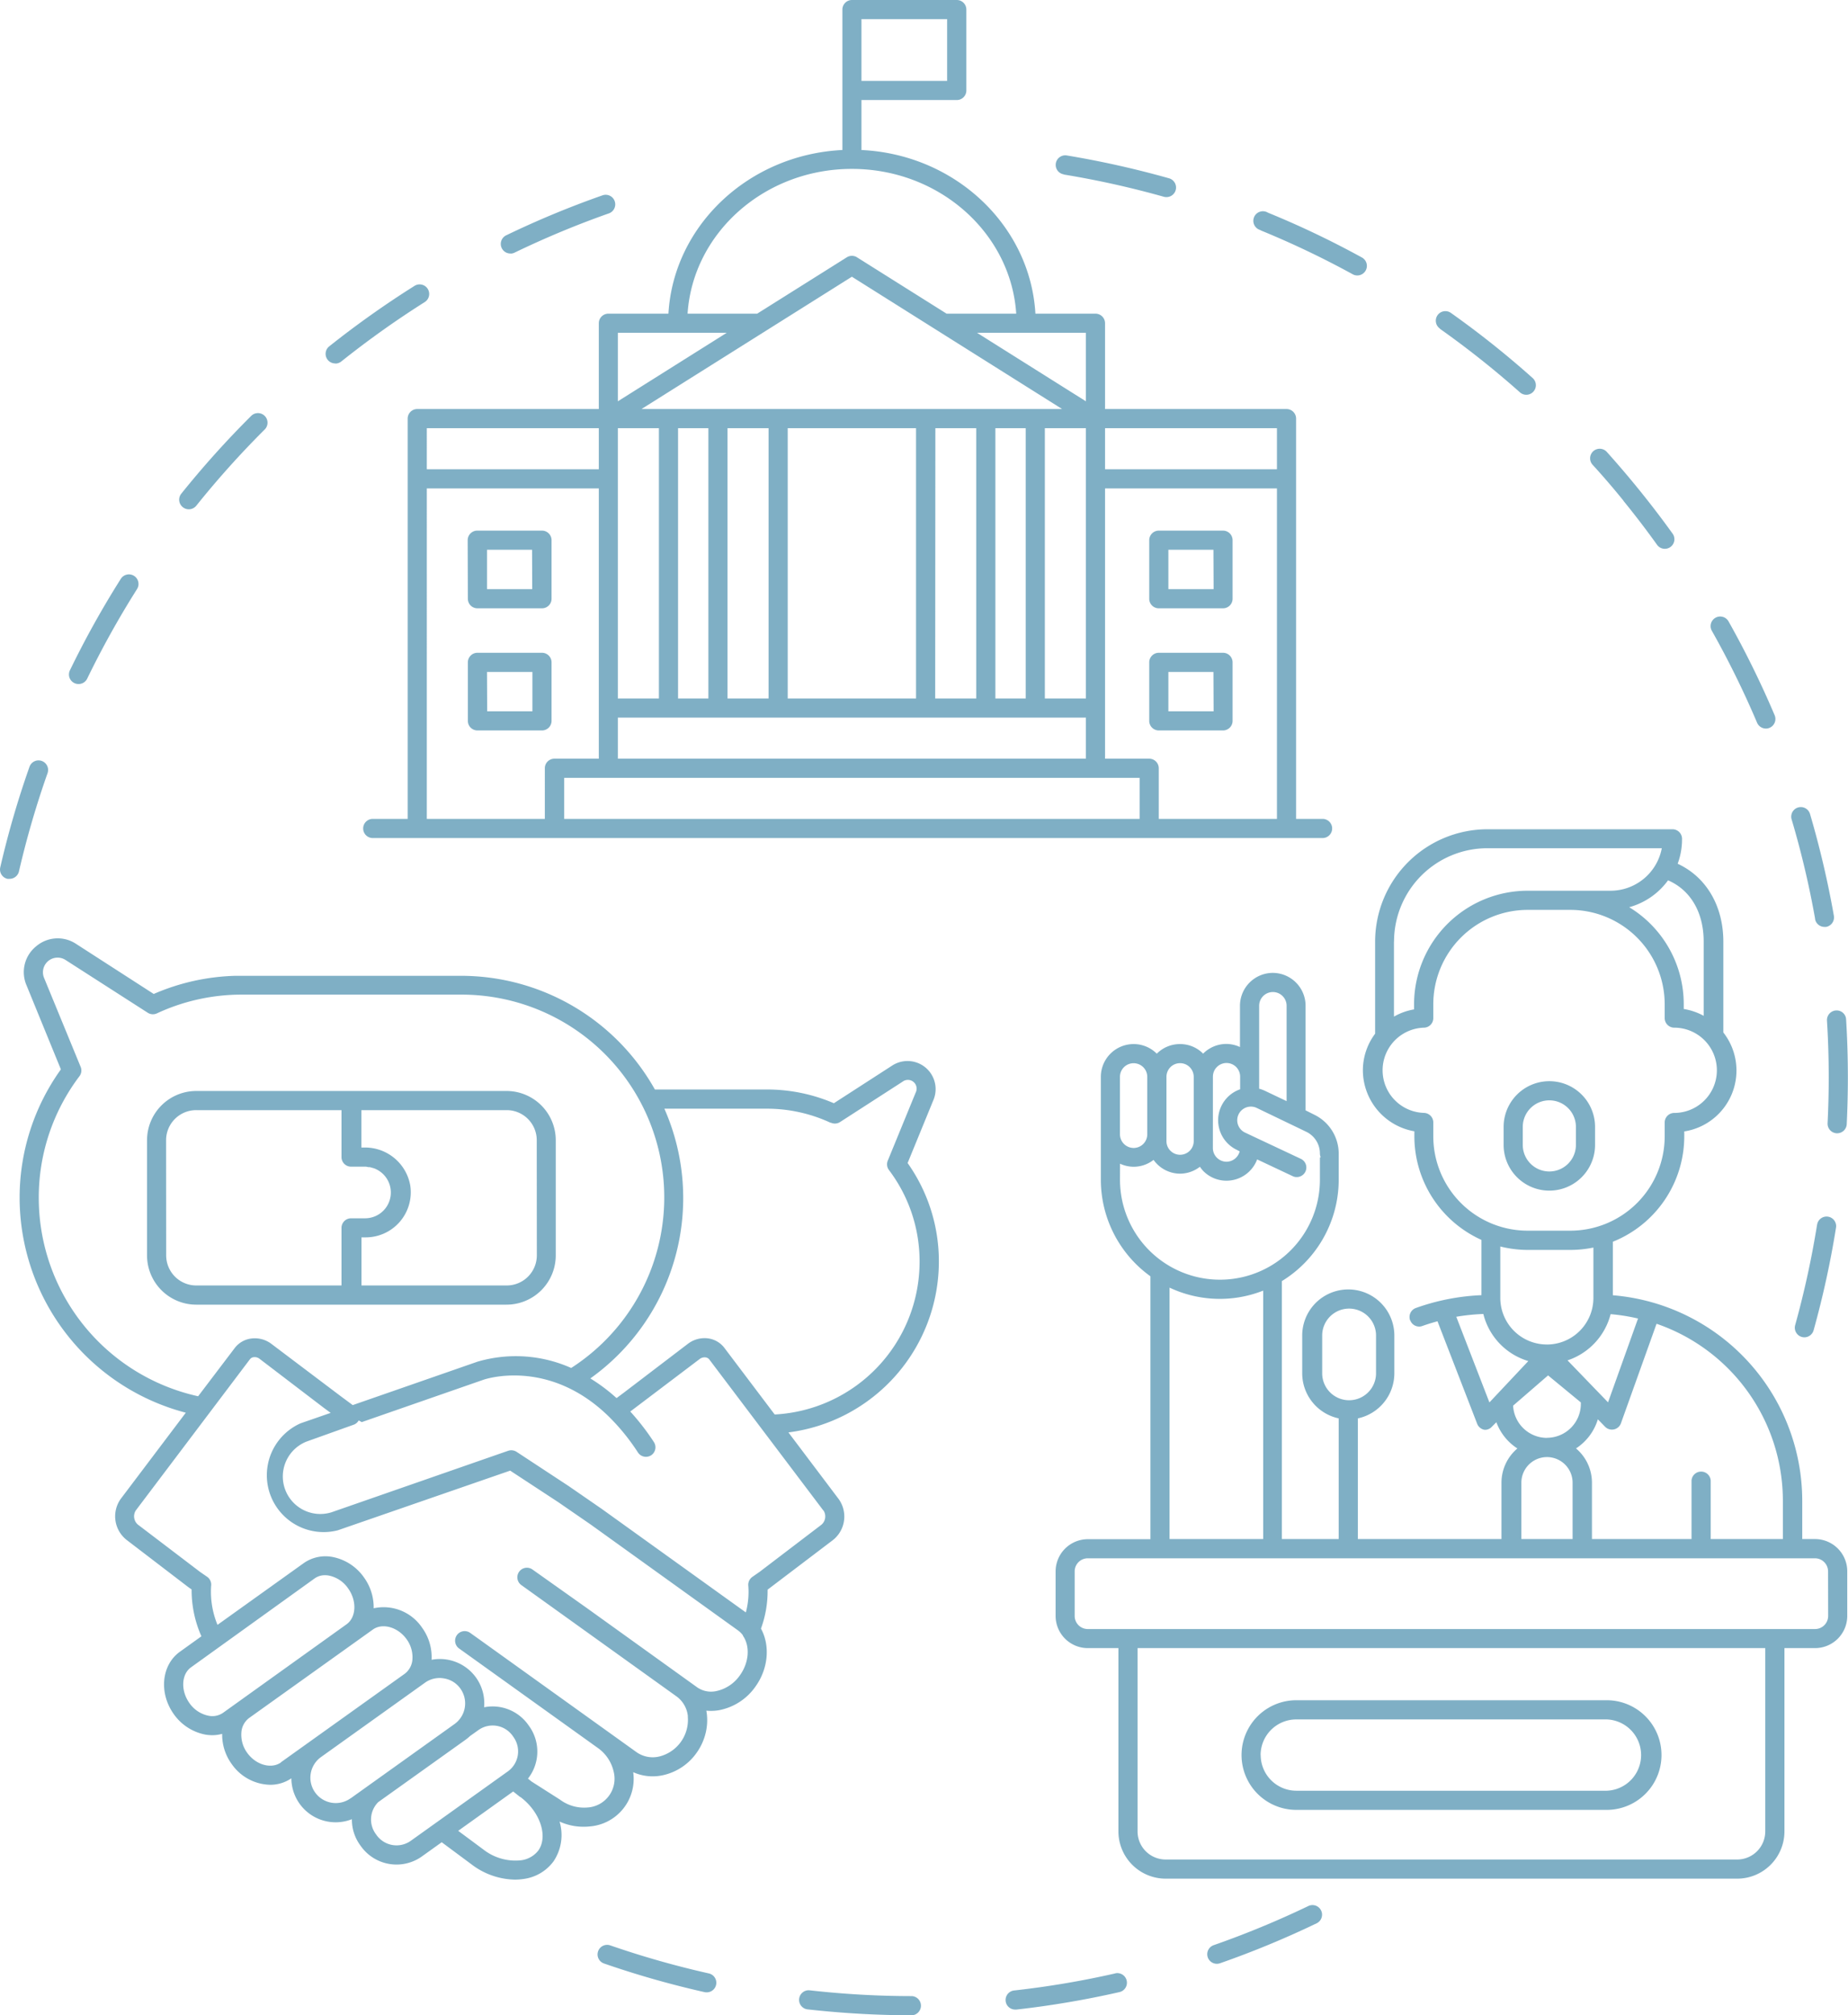 <svg xmlns="http://www.w3.org/2000/svg" width="422.8" height="460.93" viewBox="0 0 422.8 460.93"><defs><style>.cls-1{fill:#00608c;opacity:0.5;}</style></defs><g id="Layer_2" data-name="Layer 2"><g id="_Layer_" data-name="&lt;Layer&gt;"><path class="cls-1" d="M10.88,176.83a209,209,0,0,0-6.55,22.5A2.2,2.2,0,0,1,2.19,201,2.72,2.72,0,0,1,1.7,201a2.19,2.19,0,0,1-1.64-2.63,212.54,212.54,0,0,1,6.69-23,2.19,2.19,0,1,1,4.13,1.46ZM41.83,116a2.17,2.17,0,0,0,1.36.48,2.2,2.2,0,0,0,1.72-.82A209.94,209.94,0,0,1,60.56,98.23a2.19,2.19,0,0,0-3.09-3.11,215.25,215.25,0,0,0-16,17.8A2.18,2.18,0,0,0,41.83,116Zm74.9-58a2.16,2.16,0,0,0,1-.22,210.67,210.67,0,0,1,21.64-9,2.19,2.19,0,0,0-1.45-4.13,212.7,212.7,0,0,0-22.09,9.16,2.19,2.19,0,0,0,1,4.17Zm-40,25.15a2.21,2.21,0,0,0,1.36-.48A213.66,213.66,0,0,1,97.17,69.09a2.19,2.19,0,0,0-2.33-3.71A217.06,217.06,0,0,0,75.33,79.21a2.19,2.19,0,0,0,1.37,3.91ZM17,156.22a2.13,2.13,0,0,0,.95.22,2.17,2.17,0,0,0,2-1.23,209.89,209.89,0,0,1,11.4-20.48,2.19,2.19,0,0,0-3.71-2.34A213.26,213.26,0,0,0,16,153.3,2.18,2.18,0,0,0,17,156.22ZM162.16,451.34a209.38,209.38,0,0,1-22.54-6.41,2.19,2.19,0,1,0-1.43,4.14,213.36,213.36,0,0,0,23,6.55,2.09,2.09,0,0,0,.49.05,2.19,2.19,0,0,0,.48-4.33Zm93,0a208,208,0,0,1-23.11,3.9,2.19,2.19,0,0,0,.24,4.37h.25a214.28,214.28,0,0,0,23.59-4,2.19,2.19,0,0,0-1-4.28Zm-46.5,5.19a208.88,208.88,0,0,1-21.62-1.13l-1.78-.19a2.19,2.19,0,0,0-.49,4.36l1.82.19a217.48,217.48,0,0,0,22.06,1.16h0a2.2,2.2,0,0,0,0-4.39Zm90.67-20.6a211.56,211.56,0,0,1-21.65,8.95,2.19,2.19,0,0,0,.72,4.26,2.27,2.27,0,0,0,.72-.12,213.8,213.8,0,0,0,22.11-9.14,2.19,2.19,0,1,0-1.9-3.95ZM288.41,52.68a206.84,206.84,0,0,1,21.15,10.09,2.19,2.19,0,0,0,2.1-3.84,209.24,209.24,0,0,0-21.59-10.3,2.19,2.19,0,1,0-1.66,4Zm-45-12.76A210.61,210.61,0,0,1,266.26,45a2.06,2.06,0,0,0,.6.08,2.19,2.19,0,0,0,.6-4.3,217.08,217.08,0,0,0-23.35-5.22,2.19,2.19,0,1,0-.72,4.32Zm86,35.26a209.5,209.5,0,0,1,18.34,14.56,2.19,2.19,0,0,0,1.45.55,2.19,2.19,0,0,0,1.46-3.82A211.7,211.7,0,0,0,332,71.6a2.19,2.19,0,1,0-2.52,3.58Zm85.85,135a2.18,2.18,0,0,0,2.15,1.81,2.43,2.43,0,0,0,.38,0,2.2,2.2,0,0,0,1.78-2.54,215.64,215.64,0,0,0-5.46-23.29,2.19,2.19,0,0,0-4.21,1.24A206.9,206.9,0,0,1,415.28,210.16Zm-43.84-95.64c2.64,3.24,5.21,6.6,7.65,10a2.19,2.19,0,1,0,3.55-2.56c-2.48-3.45-5.11-6.88-7.8-10.19-2.33-2.87-4.75-5.7-7.2-8.43a2.19,2.19,0,0,0-3.26,2.93C366.78,108.93,369.16,111.71,371.44,114.52Zm44.29,165.65a211.63,211.63,0,0,1-5,22.89,2.2,2.2,0,0,0,1.53,2.7,2.32,2.32,0,0,0,.58.08,2.2,2.2,0,0,0,2.11-1.61,212.34,212.34,0,0,0,5.11-23.37,2.19,2.19,0,1,0-4.32-.69ZM402,165.3a2.21,2.21,0,0,0,2,1.33,2.08,2.08,0,0,0,.85-.17,2.19,2.19,0,0,0,1.17-2.87,215.57,215.57,0,0,0-10.55-21.47,2.19,2.19,0,1,0-3.82,2.15A210,210,0,0,1,402,165.3Zm18.05,65.8a2.21,2.21,0,0,0-2.06,2.32c.27,4.31.4,8.67.4,13,0,3.48-.09,7-.26,10.48a2.19,2.19,0,0,0,2.08,2.29h.11a2.19,2.19,0,0,0,2.19-2.08c.17-3.54.26-7.14.26-10.69,0-4.38-.13-8.83-.4-13.22A2.16,2.16,0,0,0,420.08,231.1ZM107,123.55a2.19,2.19,0,0,1,2.19-2.19H124a2.19,2.19,0,0,1,2.19,2.19v13.39a2.19,2.19,0,0,1-2.19,2.19H109.23a2.19,2.19,0,0,1-2.19-2.19Zm14.73,2.19H111.42v9h10.35ZM124,167.06H109.23a2.19,2.19,0,0,1-2.19-2.19V151.49a2.19,2.19,0,0,1,2.19-2.19H124a2.19,2.19,0,0,1,2.19,2.19v13.38A2.19,2.19,0,0,1,124,167.06Zm-12.54-4.38h10.35v-9H111.42ZM282,123.55v13.39a2.19,2.19,0,0,1-2.19,2.19H265.12a2.19,2.19,0,0,1-2.19-2.19V123.55a2.19,2.19,0,0,1,2.19-2.19h14.73A2.19,2.19,0,0,1,282,123.55Zm-4.38,2.19H267.31v9h10.35ZM282,151.49v13.38a2.19,2.19,0,0,1-2.19,2.19H265.12a2.19,2.19,0,0,1-2.19-2.19V151.49a2.19,2.19,0,0,1,2.19-2.19h14.73A2.19,2.19,0,0,1,282,151.49Zm-4.38,2.19H267.31v9h10.35ZM93.27,187.29V95.74a2.19,2.19,0,0,1,2.19-2.19H137V73.93a2.19,2.19,0,0,1,2.19-2.19h13.74c1.17-20.18,18.39-36.39,39.8-37.43V2.19A2.19,2.19,0,0,1,194.9,0h24a2.19,2.19,0,0,1,2.19,2.19v18.5a2.19,2.19,0,0,1-2.19,2.19H197.09V34.31c21.41,1,38.63,17.25,39.8,37.43h13.74a2.19,2.19,0,0,1,2.19,2.19V93.55h41.52a2.19,2.19,0,0,1,2.19,2.19v91.55h6.06a2.19,2.19,0,0,1,0,4.38H85.28a2.19,2.19,0,1,1,0-4.38Zm4.38,0h27V175.71a2.19,2.19,0,0,1,2.2-2.19H137V111.71H97.65ZM157.31,71.74h15.92l20.51-12.89a2.18,2.18,0,0,1,2.33,0l20.5,12.89H232.5c-1.22-18.45-17.61-33.11-37.6-33.11S158.52,53.29,157.31,71.74Zm66.23,4.38,24.9,15.66V76.12ZM129.08,187.29H260.73V177.9H129.08Zm12.28-27.54h9.39V97.93h-9.39v61.82Zm5.41-66.2H243L194.9,63.29Zm101.67,4.38h-9.39v61.82h9.39V97.93Zm-13.77,61.82V97.93h-6.94v61.82Zm-25.09,0V97.93H180.22v61.82Zm-43.13,0h9.39V97.93h-9.39Zm47.51,0h9.39V97.93H214ZM155.13,97.93v61.82h6.94V97.93Zm-13.77,75.59H248.44v-9.39H141.36ZM292.15,97.93H252.82v9.39h39.33Zm0,89.36V111.71H252.82v61.81h10.1a2.19,2.19,0,0,1,2.19,2.19v11.58ZM141.36,76.12V91.78l24.9-15.66Zm-43.71,31.2H137V97.93H97.65ZM197.09,18.5h19.6V4.38h-19.6ZM364.93,257.74v4.11a10.46,10.46,0,1,1-20.92,0v-4.11a10.46,10.46,0,1,1,20.92,0Zm-4.38,0a6.08,6.08,0,1,0-12.16,0v4.11a6.08,6.08,0,1,0,12.16,0ZM422.63,359.4v10.18a7.37,7.37,0,0,1-7.37,7.36h-7v41.92a10.82,10.82,0,0,1-10.81,10.81H266.69a10.82,10.82,0,0,1-10.81-10.81V376.94h-7a7.37,7.37,0,0,1-7.37-7.36V359.4a7.38,7.38,0,0,1,7.37-7.37H263.2V291.9a27.21,27.21,0,0,1-11.34-22.07V246.3a7.5,7.5,0,0,1,7.49-7.51h0a7.49,7.49,0,0,1,5.31,2.2h0a7.45,7.45,0,0,1,5.31-2.2h0a7.39,7.39,0,0,1,5.29,2.19h0a7.51,7.51,0,0,1,5.31-2.22h0a7.47,7.47,0,0,1,3.12.71l0-9.44a7.53,7.53,0,0,1,7.5-7.52h0a7.52,7.52,0,0,1,7.51,7.5l0,23.94,2,1a9.91,9.91,0,0,1,5.58,8.89v6a27.23,27.23,0,0,1-13,23.16,1.11,1.11,0,0,1,0,.19V352h13V324.4a10.57,10.57,0,0,1-8.19-8.49,10.9,10.9,0,0,1-.16-1.82v-8.64a10.54,10.54,0,0,1,21.08,0v8.64a10.56,10.56,0,0,1-8.35,10.31V352h32.86V339.11a10.23,10.23,0,0,1,3.64-7.83,12.15,12.15,0,0,1-4.81-6l-1,1A2.14,2.14,0,0,1,340,327a2,2,0,0,1-.42,0,2.2,2.2,0,0,1-1.62-1.36l-9.08-23.45c-1.16.32-2.32.67-3.47,1.08a2.1,2.1,0,0,1-.74.13,2.16,2.16,0,0,1-1.93-1.22c0-.08-.1-.15-.13-.23a2.19,2.19,0,0,1,1.33-2.8,50.74,50.74,0,0,1,15-2.93V283.58a26,26,0,0,1-15.35-23.66v-1.18a14.21,14.21,0,0,1-11.78-13.93,14,14,0,0,1,2.8-8.39V215.36a25.73,25.73,0,0,1,25.7-25.7h42.33a2.19,2.19,0,0,1,2.19,2.19,16.15,16.15,0,0,1-1,5.7c6.5,3,10.45,9.59,10.45,17.83v20.76a14.1,14.1,0,0,1-8.94,22.63v1.15A26,26,0,0,1,369,284v12.24a47.19,47.19,0,0,1,43.33,47.17V352h3A7.38,7.38,0,0,1,422.63,359.4Zm-4.39,0a3,3,0,0,0-3-3H248.87a3,3,0,0,0-3,3v10.18a3,3,0,0,0,3,3H415.26a3,3,0,0,0,3-3Zm-14.37,17.54H260.26v41.92a6.43,6.43,0,0,0,6.43,6.43H397.44a6.43,6.43,0,0,0,6.43-6.43ZM259.35,243.17a3.12,3.12,0,0,0-3.12,3.12v13.14a3.14,3.14,0,0,0,3.13,3.12h0a3.12,3.12,0,0,0,3.12-3.12l0-13.14a3.12,3.12,0,0,0-3.12-3.12Zm7.52,16.25h0V261a3.12,3.12,0,0,0,3.12,3.11h0a3.12,3.12,0,0,0,3.12-3.12V246.28a3.14,3.14,0,0,0-.92-2.21,3.09,3.09,0,0,0-2.2-.91h0a3.11,3.11,0,0,0-2.21.91,3.15,3.15,0,0,0-.91,2.21Zm10.62,3.16a3.14,3.14,0,0,0,3.13,3.12h0a3.14,3.14,0,0,0,3-2.37L283,263a7.5,7.5,0,0,1,.73-13.87v-2.89a3.12,3.12,0,0,0-3.12-3.12h0a3.12,3.12,0,0,0-3.11,3.12ZM288.08,230l0,19a7.85,7.85,0,0,1,1.28.46l5,2.38,0-21.83a3.14,3.14,0,0,0-3.13-3.12h0A3.14,3.14,0,0,0,288.08,230Zm-31.84,39.81a22.87,22.87,0,0,0,45.74,0v-5.06l.18-.08a2.29,2.29,0,0,1-.18-.87,5.51,5.51,0,0,0-3.1-4.94l-11.37-5.47a3.12,3.12,0,0,0-2.65,5.65l12.76,6a2.19,2.19,0,0,1-.94,4.17,2.07,2.07,0,0,1-.93-.21l-8.13-3.83a7.5,7.5,0,0,1-7,4.87h0a7.44,7.44,0,0,1-5.3-2.19,7.19,7.19,0,0,1-.79-1,7.47,7.47,0,0,1-4.53,1.58h0a7.47,7.47,0,0,1-6.08-3.15,7.41,7.41,0,0,1-4.54,1.57h0a7.47,7.47,0,0,1-3.13-.7Zm11.34,24.65V352H289V295.18a27,27,0,0,1-21.45-.7Zm80.49,44.63V352h11.72V339.11a5.86,5.86,0,1,0-11.72,0Zm5.85-10.25a7.77,7.77,0,0,0,7.76-7.76v-.33l-7.5-6.18-8,6.92A7.77,7.77,0,0,0,353.92,328.86Zm-26-72.12v3.18a21.59,21.59,0,0,0,21.57,21.57h9.8a21.59,21.59,0,0,0,21.57-21.57v-3.17a2.19,2.19,0,0,1,2.19-2.19,9.75,9.75,0,0,0,0-19.5,2.2,2.2,0,0,1-2.19-2.19v-3.18a21.6,21.6,0,0,0-21.57-21.57h-9.8a21.6,21.6,0,0,0-21.57,21.57v3.18a2.18,2.18,0,0,1-2.16,2.19,9.75,9.75,0,0,0,0,19.49A2.19,2.19,0,0,1,327.92,256.74Zm-9-41.38v17.17a14.06,14.06,0,0,1,4.6-1.65v-1.19a26,26,0,0,1,25.95-25.95h9.8l.39,0h8.8A11.94,11.94,0,0,0,380.2,194H340.26A21.35,21.35,0,0,0,318.94,215.36Zm70.86,0c0-6.66-3-11.77-8.15-14a16.32,16.32,0,0,1-8.89,6.15,25.92,25.92,0,0,1,12.48,22.13v1.15a14.16,14.16,0,0,1,4.56,1.56Zm-46.53,69.71v11.8a10.66,10.66,0,0,0,10.61,10.65h.38a10.65,10.65,0,0,0,10.31-10.63V285.33a26.27,26.27,0,0,1-5.28.54h-9.8A26,26,0,0,1,343.27,285.09ZM407.9,343.4A42.83,42.83,0,0,0,379,302.76l-8.15,22.76a2.2,2.2,0,0,1-1.6,1.4,2.5,2.5,0,0,1-.47.05,2.21,2.21,0,0,1-1.57-.67l-1.64-1.69a12.14,12.14,0,0,1-5,6.66,10.25,10.25,0,0,1,3.65,7.84V352H387V338.62a2.2,2.2,0,0,1,4.39,0V352H407.9Zm-40-22.67,6.86-19.17a44.28,44.28,0,0,0-6.27-1,15.09,15.09,0,0,1-9.86,10.57Zm-18.24-9.44a15,15,0,0,1-10.29-10.77,47.21,47.21,0,0,0-6.19.64l7.58,19.59Zm-47.16,2.8a6.16,6.16,0,0,0,12.32,0v-8.64a6.16,6.16,0,0,0-12.32,0Zm-5.91,74.77h71a12.54,12.54,0,1,1,0,25.08h-71a12.54,12.54,0,0,1,0-25.08Zm-8.16,12.54a8.17,8.17,0,0,0,8.16,8.16h71a8.16,8.16,0,0,0,0-16.31h-71A8.17,8.17,0,0,0,288.41,401.4ZM33.64,287.13V260.77a11.27,11.27,0,0,1,11.25-11.25h71a11.27,11.27,0,0,1,11.26,11.25v26.36a11.27,11.27,0,0,1-11.26,11.26h-71A11.27,11.27,0,0,1,33.64,287.13Zm4.38,0A6.88,6.88,0,0,0,44.89,294H78.13V280.83a2.19,2.19,0,0,1,2.19-2.19h3.21a5.9,5.9,0,0,0,2.39-11.29l-.15-.07a5,5,0,0,0-.66-.2,4.67,4.67,0,0,0-.5-.14c-.2,0-.4,0-.61-.06s-.36-.05-.55-.05H80.32a2.19,2.19,0,0,1-2.19-2.19V253.9H44.89A6.88,6.88,0,0,0,38,260.77Zm84.78-26.36a6.88,6.88,0,0,0-6.88-6.87H82.68v8.55h.77a10.5,10.5,0,0,1,10.41,8.67A10.31,10.31,0,0,1,83.7,283h-1v11h33.24a6.89,6.89,0,0,0,6.88-6.88Zm38.68,135.44a13.1,13.1,0,0,1-2.12,4.7,12.76,12.76,0,0,1-7.6,5.08,10.9,10.9,0,0,1-6.89-.67,10.91,10.91,0,0,1-10,12.41,13.27,13.27,0,0,1-6.85-1.12,10.75,10.75,0,0,1-1.4,9.13,10.16,10.16,0,0,1-6.83,4,13.77,13.77,0,0,1-2,.15,16.79,16.79,0,0,1-9.86-3.45l-6.87-5.1-4.54,3.25a10,10,0,0,1-13.93-2.32l-.23-.32a9.92,9.92,0,0,1-1.85-5.88,10.13,10.13,0,0,1-13.85-9.35,8.53,8.53,0,0,1-4.86,1.48,11,11,0,0,1-8.8-4.76,11.41,11.41,0,0,1-2.17-6.89,8.7,8.7,0,0,1-2.23.31,10.63,10.63,0,0,1-1.58-.13A11.5,11.5,0,0,1,39.73,392c-3.42-4.84-2.78-11.22,1.43-14.23l4.92-3.53a26,26,0,0,1-2.24-10.72l-.67-.46-14-10.71a6.87,6.87,0,0,1-1.54-9.55l14.88-19.7A50.88,50.88,0,0,1,4.49,274a50.28,50.28,0,0,1,9.44-29.42L6.05,225.31a7.59,7.59,0,0,1,2.22-8.88,7.6,7.6,0,0,1,9.14-.55l17.76,11.45a50.19,50.19,0,0,1,18.6-4.15c.51,0,1,0,1.53,0h50.22a50.84,50.84,0,0,1,44.31,26h25.6a38.75,38.75,0,0,1,15.35,3.14l13.35-8.62a6.43,6.43,0,0,1,9.44,7.85L207.65,266a38.84,38.84,0,0,1,7.15,22.56,39.41,39.41,0,0,1-34.42,39.05l11.5,15.24a6.86,6.86,0,0,1-1.54,9.55l-14.72,11.17a25.06,25.06,0,0,1-1.52,8.91c2.12,3.86,1.69,9.11-1.22,13.2a13.15,13.15,0,0,1-8.43,5.47,11,11,0,0,1-2.85.1c.05.29.1.58.13.88A12.48,12.48,0,0,1,161.48,396.21Zm-4.1-3.65A6.39,6.39,0,0,0,154.8,388l-35.56-25.5a2.19,2.19,0,0,1,2.55-3.56l12.46,8.83,25.27,18.15a5.57,5.57,0,0,0,4.21.88,8.81,8.81,0,0,0,5.58-3.68c2.07-2.92,2.33-6.6.67-9l0-.09,0,0a5,5,0,0,0-1.15-1.15l-33.64-24.17-7.47-5.15-11-7.21L77.27,350a13,13,0,0,1-8.51-24.47l6.89-2.39L74.1,322,59.38,310.77a1.82,1.82,0,0,0-1.33-.37,1.25,1.25,0,0,0-.88.49L31.08,345.44a2.49,2.49,0,0,0,.7,3.43l14,10.65,1.61,1.11a2.2,2.2,0,0,1,.91,2.13,19.91,19.91,0,0,0,1.46,8.86l19.72-14.11A8.65,8.65,0,0,1,76,356.08a11.42,11.42,0,0,1,7.31,4.75,11.64,11.64,0,0,1,2.18,7,10.62,10.62,0,0,1,11.09,4.46,11.43,11.43,0,0,1,2.16,7.32,10.19,10.19,0,0,1,10.17,4.07h0a10.17,10.17,0,0,1,1.85,6.79,10,10,0,0,1,10.08,4l.23.32a10,10,0,0,1-.28,12l.85.68,6.47,4.12a9.21,9.21,0,0,0,6.35,1.8,6.59,6.59,0,0,0,5.92-8.27,9.07,9.07,0,0,0-3.64-5.37L105,377a2.19,2.19,0,0,1,2.55-3.56l2.52,1.8,35.56,25.5a6.44,6.44,0,0,0,5.17,1,8.63,8.63,0,0,0,6.56-9.15ZM119.07,411l-.06,0-1.6-1.27-12.58,9,5.73,4.25a11.93,11.93,0,0,0,8.61,2.49,5.92,5.92,0,0,0,4-2.25C125.44,420,123.59,414.38,119.07,411ZM94,421l22.2-15.87a5.63,5.63,0,0,0,1.3-7.82l-.22-.32a5.61,5.61,0,0,0-7.83-1.3l-1.91,1.36a10.24,10.24,0,0,1-1,.83l-20,14.28a5.61,5.61,0,0,0-.62,7.22l.23.32A5.62,5.62,0,0,0,94,421Zm-13.78-9.7,23.78-17a5.81,5.81,0,0,0,1.34-8.09h0a5.69,5.69,0,0,0-3.77-2.34,5.31,5.31,0,0,0-1-.09,5.72,5.72,0,0,0-3.35,1.08l-23.78,17a5.8,5.8,0,0,0,6.75,9.44Zm-15.93-8.26,28.29-20.22a4.47,4.47,0,0,0,1.78-3.37A7,7,0,0,0,93,374.87c-2-2.75-5.5-3.75-7.7-2.17h0L57,392.92a4.5,4.5,0,0,0-1.78,3.38,7,7,0,0,0,1.35,4.61C58.55,403.66,62.08,404.66,64.29,403.08ZM51,391.76l28.29-20.27c2.21-1.58,2.4-5.31.4-8.14a7,7,0,0,0-4.46-3,4.49,4.49,0,0,0-.86-.08,4,4,0,0,0-2.41.75L43.71,381.33c-2.22,1.58-2.4,5.31-.4,8.14a7,7,0,0,0,4.46,2.95A4.31,4.31,0,0,0,51,391.76ZM8.87,274a46.48,46.48,0,0,0,36.46,45.34l8.35-11a5.64,5.64,0,0,1,3.77-2.2A6.29,6.29,0,0,1,62,307.29L78,319.36l2.7,2,8.2-2.85,20.32-7.07a31.1,31.1,0,0,1,21.46,1.43,46.38,46.38,0,0,0-25.13-85.39H55.3a45.85,45.85,0,0,0-19.4,4.29,2.18,2.18,0,0,1-2.11-.15L15,219.56a3.35,3.35,0,0,0-4.92,4.09L18.45,244a2.17,2.17,0,0,1-.27,2.14A45.94,45.94,0,0,0,8.87,274Zm181.18-17.2a34.58,34.58,0,0,0-14.62-3.23H152a50.65,50.65,0,0,1-16.94,61.69,40.16,40.16,0,0,1,6,4.5l1.65-1.23,14.68-11.19a6.26,6.26,0,0,1,4.59-1.24,5.62,5.62,0,0,1,3.77,2.2l11.49,15.21a35,35,0,0,0,33.15-34.95,34.6,34.6,0,0,0-7-20.95,2.18,2.18,0,0,1-.28-2.15l6.38-15.56a2,2,0,0,0-3-2.5l-14.34,9.25A2.2,2.2,0,0,1,190.05,256.75Zm-1.66,88.69-26.1-34.55a1.25,1.25,0,0,0-.87-.49,1.83,1.83,0,0,0-1.34.37L144.2,322.83a55,55,0,0,1,5.41,7,2.19,2.19,0,0,1-.62,3,2.24,2.24,0,0,1-1.21.36,2.19,2.19,0,0,1-1.83-1,48.83,48.83,0,0,0-6.56-8.11c-13.87-13.66-28.59-8.58-28.74-8.53l-27.88,9.7-.71-.38a2.12,2.12,0,0,1-1.21,1L70.2,329.68a8.58,8.58,0,0,0,5.63,16.2l40.43-14.07a2.24,2.24,0,0,1,1.93.24l11.9,7.82,7.55,5.21,33,23.7a18.19,18.19,0,0,0,.57-6,2.22,2.22,0,0,1,.91-2.12l1.68-1.17,13.9-10.59A2.5,2.5,0,0,0,188.39,345.44Z"/></g></g></svg>